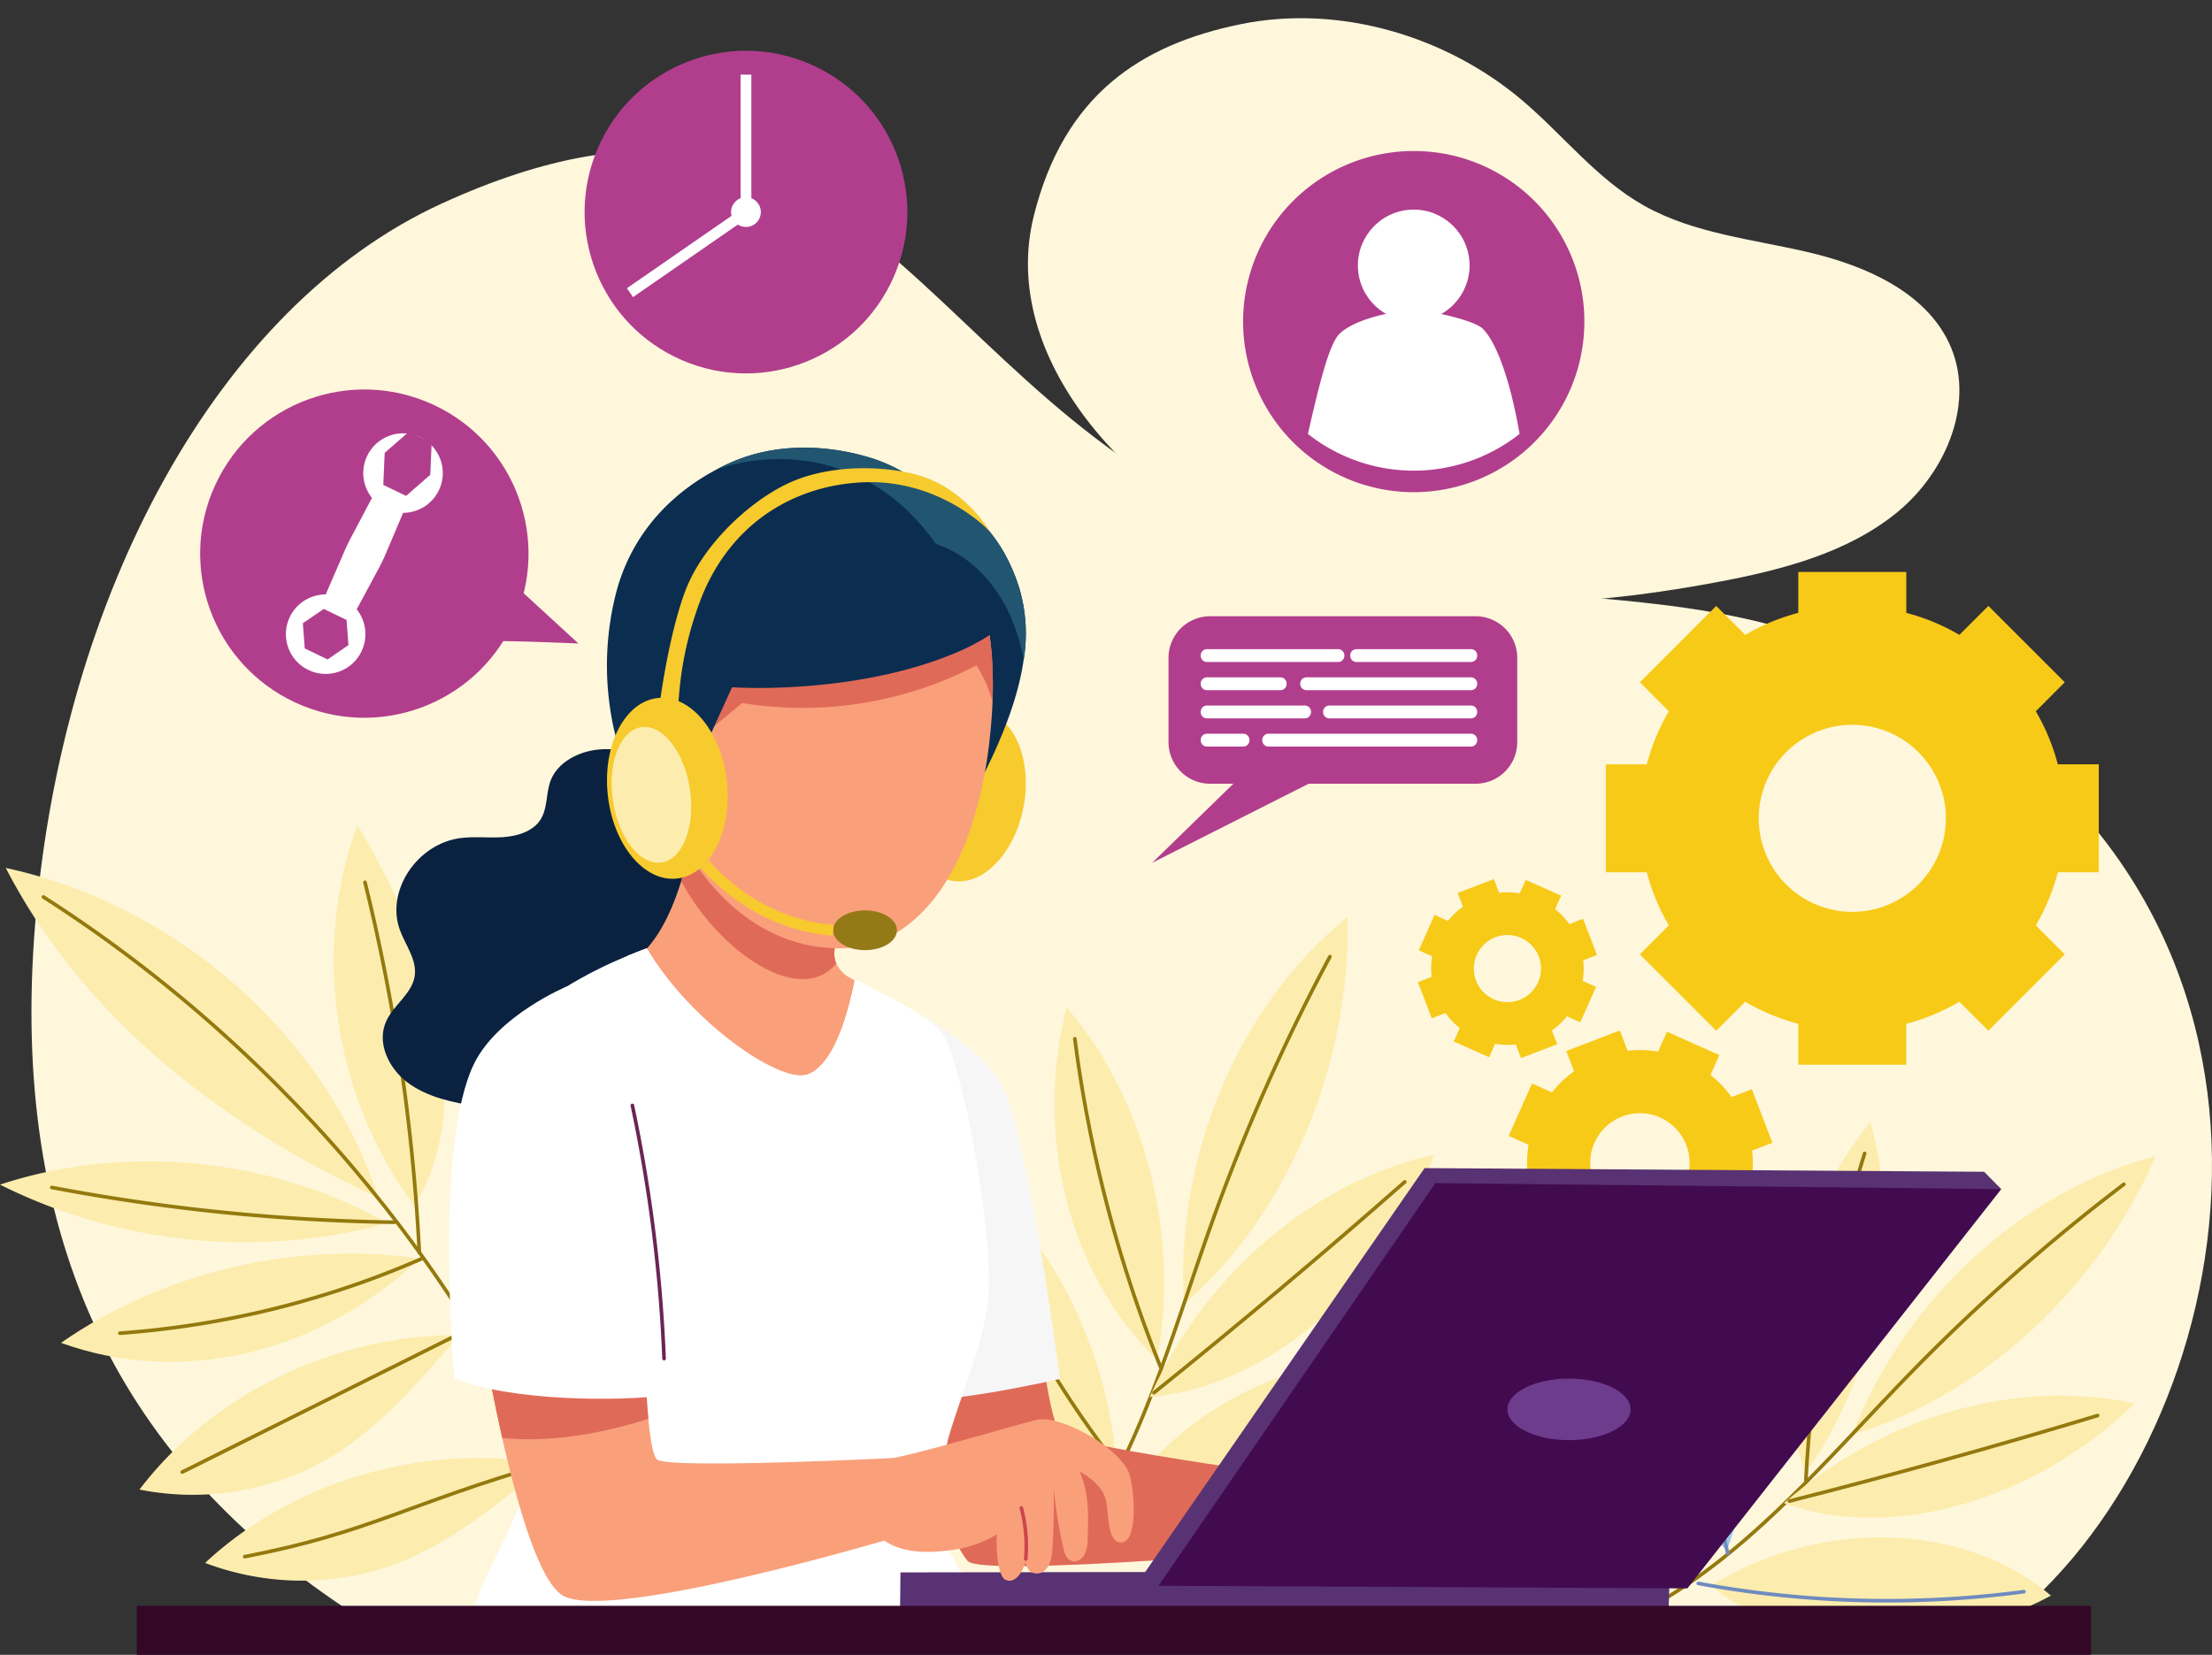<svg xmlns="http://www.w3.org/2000/svg" width="610" height="456.469" viewBox="0 0 610 456.469">
  <rect x="0" y="0" width="610" height="456.469" fill="#333333" stroke="none"/>
  <g id="Grupo_131986" data-name="Grupo 131986" transform="translate(-588 -844)">
    <g id="Grupo_128242" data-name="Grupo 128242" transform="translate(588 844)">
      <g id="Grupo_128189" data-name="Grupo 128189" transform="translate(8.673 5.017)">
        <path id="Trazado_188114" data-name="Trazado 188114" d="M576.291,518.862c64.912-49.357,93.821-186.22-11.577-253.333-69.778-44.423-113.176-19.081-191.674-48.469-95.83-35.866-110.114-144.231-226.679-90.91C84.605,154.39,41.8,233.982,34.264,324.441,26.883,413.026,58.28,473.81,122.44,515.4,273.108,521.814,424.078,520.653,576.291,518.862Z" transform="translate(-33.205 -75.025)" fill="#fef7dc"/>
        <path id="Trazado_188115" data-name="Trazado 188115" d="M235.866,139.4c-9.8,39.365,26.6,78.334,64.961,94.491s82.343,14.243,123.437,6.534c17.731-3.321,35.956-8,49.732-19.3s21.76-30.932,14.211-46.787c-6.662-13.983-22.881-21.145-38.343-24.822s-31.885-5.18-45.66-12.917c-13.062-7.34-22.328-19.491-33.687-29.114-20.989-17.755-50.474-26.558-77.762-20.94C265.452,92.16,244.2,105.938,235.866,139.4Z" transform="translate(40.549 -84.858)" fill="#fef7dc"/>
      </g>
      <g id="Grupo_128241" data-name="Grupo 128241" transform="translate(0 0)">
        <g id="Grupo_128205" data-name="Grupo 128205" transform="translate(40.332)">
          <g id="Grupo_128190" data-name="Grupo 128190" transform="translate(350.682 157.764)">
            <path id="Trazado_188116" data-name="Trazado 188116" d="M486.778,279.464v-29.78H475.485a57.771,57.771,0,0,0-6.071-14.639l7.984-8-21.059-21.061-8,7.985A57.8,57.8,0,0,0,433.7,207.9V196.608H403.921V207.9a57.784,57.784,0,0,0-14.638,6.073l-8-7.985-21.061,21.061,7.985,8a58.228,58.228,0,0,0-6.073,14.639H350.846v29.78h11.292A58.228,58.228,0,0,0,368.21,294.1l-7.985,8,21.061,21.059,8-7.984a58.235,58.235,0,0,0,14.638,6.073V332.54H433.7V321.249a58.246,58.246,0,0,0,14.639-6.073l8,7.984L477.4,302.1l-7.984-8a57.771,57.771,0,0,0,6.071-14.639ZM418.82,290.376a25.8,25.8,0,1,1,25.794-25.809A25.811,25.811,0,0,1,418.82,290.376Z" transform="translate(-299.018 -196.608)" fill="#f7ca18"/>
            <path id="Trazado_188117" data-name="Trazado 188117" d="M404.069,320.135,398.4,305.366l-5.6,2.149a30.676,30.676,0,0,0-5.8-6.1l2.437-5.485-14.45-6.438-2.447,5.481a30.7,30.7,0,0,0-8.416-.226l-2.147-5.6-14.77,5.666,2.149,5.6a30.68,30.68,0,0,0-6.1,5.8l-5.485-2.438-6.438,14.45,5.482,2.448a30.9,30.9,0,0,0-.227,8.414l-5.6,2.149L336.656,346l5.6-2.149a30.956,30.956,0,0,0,5.8,6.1l-2.438,5.485,14.452,6.438,2.447-5.481a30.963,30.963,0,0,0,8.414.226l2.149,5.6,14.769-5.666-2.147-5.6a30.951,30.951,0,0,0,6.1-5.8l5.485,2.438,6.437-14.45-5.481-2.448a30.689,30.689,0,0,0,.227-8.414Zm-31.626,18.342a13.706,13.706,0,1,1,7.881-17.708A13.712,13.712,0,0,1,372.443,338.477Z" transform="translate(-306.302 -162.661)" fill="#f7ca18"/>
            <path id="Trazado_188118" data-name="Trazado 188118" d="M362.306,279.537l-3.829-9.979-3.783,1.453a20.77,20.77,0,0,0-3.917-4.125l1.648-3.707-9.765-4.349-1.654,3.7a20.745,20.745,0,0,0-5.686-.153l-1.452-3.785-9.978,3.829,1.452,3.785a20.728,20.728,0,0,0-4.125,3.916l-3.707-1.647-4.349,9.765,3.7,1.653a20.906,20.906,0,0,0-.153,5.686l-3.783,1.452,3.827,9.979,3.785-1.452a20.875,20.875,0,0,0,3.916,4.124l-1.647,3.707,9.765,4.349,1.652-3.7a20.912,20.912,0,0,0,5.686.153l1.452,3.783,9.979-3.829-1.452-3.783a20.886,20.886,0,0,0,4.124-3.917l3.707,1.648,4.349-9.765-3.7-1.654a20.745,20.745,0,0,0,.153-5.686ZM340.936,291.93a9.26,9.26,0,1,1,5.325-11.964A9.264,9.264,0,0,1,340.936,291.93Z" transform="translate(-312.928 -173.868)" fill="#f7ca18"/>
          </g>
          <g id="Grupo_128192" data-name="Grupo 128192" transform="translate(302.474 41.655)">
            <path id="Trazado_188119" data-name="Trazado 188119" d="M371.77,158.717a47.055,47.055,0,1,1-47.055-47.055A47.007,47.007,0,0,1,371.77,158.717Z" transform="translate(-277.659 -111.662)" fill="#b13e8d"/>
            <g id="Grupo_128191" data-name="Grupo 128191" transform="translate(17.876 14.394)">
              <circle id="Elipse_4790" data-name="Elipse 4790" cx="15.402" cy="15.402" r="15.402" transform="translate(12.007 3.774) rotate(-7.037)" fill="#fff"/>
              <path id="Trazado_188120" data-name="Trazado 188120" d="M349.1,177.888a47.087,47.087,0,0,1-58.359,0c3.01-13.241,5.779-24.672,8.662-27.569,4.07-4.069,14.88-6.443,20.5-6.443s16.942,2.883,19.033,4.974C343.2,153.1,346.878,164.845,349.1,177.888Z" transform="translate(-290.737 -114.239)" fill="#fff"/>
            </g>
          </g>
          <g id="Grupo_128195" data-name="Grupo 128195" transform="translate(277.394 169.989)">
            <g id="Grupo_128193" data-name="Grupo 128193">
              <path id="Trazado_188121" data-name="Trazado 188121" d="M262.61,240.27V217.034a11.48,11.48,0,0,1,11.482-11.482H347.3a11.48,11.48,0,0,1,11.482,11.482V240.27A11.48,11.48,0,0,1,347.3,251.752h-73.2A11.483,11.483,0,0,1,262.61,240.27Z" transform="translate(-258.1 -205.552)" fill="#b13e8d"/>
              <path id="Trazado_188122" data-name="Trazado 188122" d="M294.739,230.062,259.31,264.575l57.422-29.018" transform="translate(-259.31 -196.56)" fill="#b13e8d"/>
            </g>
            <g id="Grupo_128194" data-name="Grupo 128194" transform="translate(13.395 9.076)">
              <path id="Trazado_188123" data-name="Trazado 188123" d="M269.11,214.024V213.9a1.709,1.709,0,0,1,1.709-1.709h36.194a1.709,1.709,0,0,1,1.709,1.709v.123a1.709,1.709,0,0,1-1.709,1.709H270.819A1.709,1.709,0,0,1,269.11,214.024Z" transform="translate(-269.11 -212.192)" fill="#fff"/>
              <path id="Trazado_188124" data-name="Trazado 188124" d="M299.28,214.024V213.9a1.709,1.709,0,0,1,1.709-1.709h31.588a1.709,1.709,0,0,1,1.709,1.709v.123a1.709,1.709,0,0,1-1.709,1.709H300.989A1.709,1.709,0,0,1,299.28,214.024Z" transform="translate(-258.042 -212.192)" fill="#fff"/>
              <path id="Trazado_188125" data-name="Trazado 188125" d="M289.19,219.714v-.123a1.709,1.709,0,0,1,1.709-1.709h45.38a1.709,1.709,0,0,1,1.709,1.709v.123a1.709,1.709,0,0,1-1.709,1.709H290.9A1.709,1.709,0,0,1,289.19,219.714Z" transform="translate(-261.743 -210.105)" fill="#fff"/>
              <path id="Trazado_188126" data-name="Trazado 188126" d="M269.11,219.714v-.123a1.709,1.709,0,0,1,1.709-1.709h20.27a1.709,1.709,0,0,1,1.709,1.709v.123a1.709,1.709,0,0,1-1.709,1.709h-20.27A1.709,1.709,0,0,1,269.11,219.714Z" transform="translate(-269.11 -210.105)" fill="#fff"/>
              <path id="Trazado_188127" data-name="Trazado 188127" d="M293.8,225.4v-.123a1.709,1.709,0,0,1,1.709-1.709h39.078a1.709,1.709,0,0,1,1.709,1.709v.123a1.709,1.709,0,0,1-1.709,1.709H295.509A1.709,1.709,0,0,1,293.8,225.4Z" transform="translate(-260.052 -208.017)" fill="#fff"/>
              <path id="Trazado_188128" data-name="Trazado 188128" d="M269.11,225.4v-.123a1.709,1.709,0,0,1,1.709-1.709h27a1.709,1.709,0,0,1,1.709,1.709v.123a1.709,1.709,0,0,1-1.709,1.709h-27A1.709,1.709,0,0,1,269.11,225.4Z" transform="translate(-269.11 -208.017)" fill="#fff"/>
              <path id="Trazado_188129" data-name="Trazado 188129" d="M269.11,231.094v-.123a1.709,1.709,0,0,1,1.709-1.709h10.019a1.709,1.709,0,0,1,1.709,1.709v.123a1.709,1.709,0,0,1-1.709,1.709H270.819A1.709,1.709,0,0,1,269.11,231.094Z" transform="translate(-269.11 -205.93)" fill="#fff"/>
              <path id="Trazado_188130" data-name="Trazado 188130" d="M281.53,231.094v-.123a1.709,1.709,0,0,1,1.709-1.709h55.85a1.709,1.709,0,0,1,1.709,1.709v.123a1.709,1.709,0,0,1-1.709,1.709h-55.85A1.709,1.709,0,0,1,281.53,231.094Z" transform="translate(-264.554 -205.93)" fill="#fff"/>
            </g>
          </g>
          <g id="Grupo_128200" data-name="Grupo 128200" transform="translate(0 92.573)">
            <g id="Grupo_128199" data-name="Grupo 128199">
              <circle id="Elipse_4791" data-name="Elipse 4791" cx="45.27" cy="45.27" r="45.27" transform="translate(0 82.089) rotate(-65.047)" fill="#b13e8d"/>
              <g id="Grupo_128198" data-name="Grupo 128198" transform="translate(35.489 23.901)">
                <g id="Grupo_128196" data-name="Grupo 128196" transform="translate(0 44.475)">
                  <circle id="Elipse_4792" data-name="Elipse 4792" cx="10.97" cy="10.97" r="10.97" transform="translate(0 7.271) rotate(-19.353)" fill="#fff"/>
                  <path id="Trazado_188131" data-name="Trazado 188131" d="M88.491,214.975l-.53-6.957,5.76-3.937,6.29,3.02.53,6.957L94.781,218Z" transform="translate(-80.266 -197.052)" fill="#b13e8d"/>
                </g>
                <g id="Grupo_128197" data-name="Grupo 128197" transform="translate(21.299 0)">
                  <circle id="Elipse_4793" data-name="Elipse 4793" cx="10.97" cy="10.97" r="10.97" transform="translate(0 7.386) rotate(-19.671)" fill="#fff"/>
                  <path id="Trazado_188132" data-name="Trazado 188132" d="M104.192,182.992l.377-8.846,6.667-5.826,6.29,3.02-.377,8.846-6.667,5.826Z" transform="translate(-95.61 -165.696)" fill="#b13e8d"/>
                </g>
                <path id="Trazado_188133" data-name="Trazado 188133" d="M100.374,214.8l-8.392-4.029,6.2-14.307q.59-1.361,1.285-2.674L106.754,180l8.392,4.029-5.981,14.088q-.693,1.636-1.536,3.2Z" transform="translate(-78.791 -161.409)" fill="#fff"/>
              </g>
            </g>
            <path id="Trazado_188134" data-name="Trazado 188134" d="M123.374,215.231c1.618-.749,27.591.435,27.591.435l-18.723-17.19Z" transform="translate(-31.785 -130.732)" fill="#b13e8d"/>
          </g>
          <g id="Grupo_128204" data-name="Grupo 128204" transform="translate(106.881)">
            <g id="Grupo_128202" data-name="Grupo 128202" transform="translate(0)">
              <g id="Grupo_128201" data-name="Grupo 128201">
                <circle id="Elipse_4794" data-name="Elipse 4794" cx="44.495" cy="44.495" r="44.495" transform="translate(0 81.675) rotate(-66.607)" fill="#b13e8d"/>
              </g>
            </g>
            <g id="Grupo_128203" data-name="Grupo 128203" transform="translate(25.668 20.585)">
              <rect id="Rectángulo_40627" data-name="Rectángulo 40627" width="2.972" height="37.367" transform="translate(31.349)" fill="#fff"/>
              <rect id="Rectángulo_40628" data-name="Rectángulo 40628" width="2.972" height="37.876" transform="matrix(-0.569, -0.822, 0.822, -0.569, 1.692, 61.368)" fill="#fff"/>
              <path id="Trazado_188135" data-name="Trazado 188135" d="M182.557,125.087a4.1,4.1,0,1,1-4.1-4.1A4.1,4.1,0,0,1,182.557,125.087Z" transform="translate(-145.627 -87.169)" fill="#fff"/>
            </g>
          </g>
        </g>
        <g id="Grupo_128240" data-name="Grupo 128240" transform="translate(0 123.482)">
          <g id="Grupo_128220" data-name="Grupo 128220" transform="translate(0 104.049)">
            <g id="Grupo_128211" data-name="Grupo 128211" transform="translate(260.933 25.399)">
              <g id="Grupo_128206" data-name="Grupo 128206" transform="translate(34.595)">
                <path id="Trazado_188136" data-name="Trazado 188136" d="M265.809,373.093c-2.638-40.678,15.158-82.777,45.134-106.861C311.872,307.115,294.253,348.489,265.809,373.093Z" transform="translate(-234.823 -266.232)" fill="#fcedae"/>
                <path id="Trazado_188137" data-name="Trazado 188137" d="M314.3,274.242A539.555,539.555,0,0,0,281.67,347.82c-11.031,30.85-19.71,63.627-38.6,89.488" transform="translate(-243.07 -263.293)" fill="none" stroke="#94790e" stroke-linecap="round" stroke-miterlimit="10" stroke-width="1"/>
              </g>
              <g id="Grupo_128207" data-name="Grupo 128207" transform="translate(56.123 65.609)">
                <path id="Trazado_188138" data-name="Trazado 188138" d="M258.82,381.071c15.172-33.939,45.284-59.581,78.485-66.839C323.172,350.6,291.379,378.351,258.82,381.071Z" transform="translate(-258.82 -314.232)" fill="#fcedae"/>
                <path id="Trazado_188139" data-name="Trazado 188139" d="M328.847,319.7q-34.014,29.934-69.177,58.173" transform="translate(-258.508 -312.225)" fill="none" stroke="#94790e" stroke-linecap="round" stroke-miterlimit="10" stroke-width="1"/>
              </g>
              <g id="Grupo_128208" data-name="Grupo 128208" transform="translate(43.575 122.227)">
                <path id="Trazado_188140" data-name="Trazado 188140" d="M252.27,395.44c20.27-30.276,57.668-46.077,88.613-37.438C318.125,387.9,280.646,403.737,252.27,395.44Z" transform="translate(-248.675 -355.654)" fill="#fcedae"/>
                <path id="Trazado_188141" data-name="Trazado 188141" d="M334.426,358.972a295.045,295.045,0,0,1-84.786,36.276" transform="translate(-249.64 -354.437)" fill="none" stroke="#6f8bbf" stroke-linecap="round" stroke-miterlimit="10" stroke-width="1"/>
              </g>
              <g id="Grupo_128209" data-name="Grupo 128209" transform="translate(29.828 24.931)">
                <path id="Trazado_188142" data-name="Trazado 188142" d="M267.873,381.7c6.479-34.089-3.239-72.088-24.877-97.224C234.125,317.974,242.586,357.23,267.873,381.7Z" transform="translate(-239.582 -284.472)" fill="#fcedae"/>
                <path id="Trazado_188143" data-name="Trazado 188143" d="M243.71,290.832a369.02,369.02,0,0,0,23.606,90.445" transform="translate(-238.068 -282.139)" fill="none" stroke="#94790e" stroke-linecap="round" stroke-miterlimit="10" stroke-width="1"/>
              </g>
              <g id="Grupo_128210" data-name="Grupo 128210" transform="translate(0 65.062)">
                <path id="Trazado_188144" data-name="Trazado 188144" d="M264.752,399.958c-2.761-35.046-20.722-67.96-46.992-86.126a149.77,149.77,0,0,0,14.284,52.72C241.051,385.236,254.282,397.087,264.752,399.958Z" transform="translate(-217.76 -313.832)" fill="#fcedae"/>
                <path id="Trazado_188145" data-name="Trazado 188145" d="M220.61,319.022a278.417,278.417,0,0,0,43.753,79.77" transform="translate(-216.714 -311.928)" fill="none" stroke="#94790e" stroke-linecap="round" stroke-miterlimit="10" stroke-width="1"/>
              </g>
            </g>
            <g id="Grupo_128217" data-name="Grupo 128217" transform="translate(455.887 82)">
              <g id="Grupo_128212" data-name="Grupo 128212" transform="translate(0 9.404)">
                <path id="Trazado_188146" data-name="Trazado 188146" d="M400.57,391.3c14.338-37.3,47.32-67.564,83.693-76.776C468.325,351.318,435.794,380.978,400.57,391.3Z" transform="translate(-345.65 -314.522)" fill="#fcedae"/>
                <path id="Trazado_188147" data-name="Trazado 188147" d="M490.187,320.192a529.974,529.974,0,0,0-58.993,52.228c-22.389,22.99-43.507,48.633-70.8,63.969" transform="translate(-360.39 -312.442)" fill="none" stroke="#94790e" stroke-linecap="round" stroke-miterlimit="10" stroke-width="1"/>
              </g>
              <g id="Grupo_128213" data-name="Grupo 128213" transform="translate(36.071 75.429)">
                <path id="Trazado_188148" data-name="Trazado 188148" d="M386.78,392.508c27.323-24.043,64.447-34.6,96.76-27.515C456.148,391.634,416.673,403.375,386.78,392.508Z" transform="translate(-386.78 -362.827)" fill="#fcedae"/>
                <path id="Trazado_188149" data-name="Trazado 188149" d="M472.871,366.862q-42.338,12.794-84.991,23.592" transform="translate(-386.376 -361.346)" fill="none" stroke="#94790e" stroke-linecap="round" stroke-miterlimit="10" stroke-width="1"/>
              </g>
              <g id="Grupo_128214" data-name="Grupo 128214" transform="translate(12.452 114.536)">
                <path id="Trazado_188150" data-name="Trazado 188150" d="M372.12,404.7c30.33-18.7,69.86-17.509,93.671,2.816C433.423,424.85,393.8,423.66,372.12,404.7Z" transform="translate(-368.539 -391.438)" fill="#fcedae"/>
                <path id="Trazado_188151" data-name="Trazado 188151" d="M459.3,403.015a285.76,285.76,0,0,1-89.8-2.283" transform="translate(-369.5 -388.028)" fill="none" stroke="#6f8bbf" stroke-linecap="round" stroke-miterlimit="10" stroke-width="1"/>
              </g>
              <g id="Grupo_128215" data-name="Grupo 128215" transform="translate(36.391)">
                <path id="Trazado_188152" data-name="Trazado 188152" d="M392.681,404.4c19.7-27.72,26.681-65.541,17.865-96.76C388.963,333.858,380.352,372.281,392.681,404.4Z" transform="translate(-387.014 -307.642)" fill="#fcedae"/>
                <path id="Trazado_188153" data-name="Trazado 188153" d="M407.407,313.962a363.434,363.434,0,0,0-16.2,90.212" transform="translate(-385.475 -305.323)" fill="none" stroke="#94790e" stroke-linecap="round" stroke-miterlimit="10" stroke-width="1"/>
              </g>
              <g id="Grupo_128216" data-name="Grupo 128216" transform="translate(5.096 22.184)">
                <path id="Trazado_188154" data-name="Trazado 188154" d="M379.347,419.771c11.919-32.34,9.541-69-6.233-95.9a147.866,147.866,0,0,0-8.98,52.788C364.421,396.971,371.255,412.936,379.347,419.771Z" transform="translate(-364.119 -323.872)" fill="#a2c7eb"/>
                <path id="Trazado_188155" data-name="Trazado 188155" d="M371.414,329.652a274.1,274.1,0,0,0,5.973,88.914" transform="translate(-361.899 -321.752)" fill="none" stroke="#6f8bbf" stroke-linecap="round" stroke-miterlimit="10" stroke-width="1"/>
              </g>
            </g>
            <g id="Grupo_128219" data-name="Grupo 128219">
              <path id="Trazado_188156" data-name="Trazado 188156" d="M130.874,347.425c-14.617-44.708-55.408-80.833-102.861-91.086C47.964,295.018,84.148,325.8,130.874,347.425Z" transform="translate(-26.437 -244.462)" fill="#fcedae"/>
              <path id="Trazado_188157" data-name="Trazado 188157" d="M133.773,332.638c-32.017-18.107-72.136-22.1-106.913-10.653A150.975,150.975,0,0,0,133.773,332.638Z" transform="translate(-26.86 -222.74)" fill="#fcedae"/>
              <path id="Trazado_188158" data-name="Trazado 188158" d="M138.113,335.5c-34.6-4.795-70.843,3.734-98.945,23.287C71.035,370.367,109.267,362.855,138.113,335.5Z" transform="translate(-22.345 -215.903)" fill="#fcedae"/>
              <path id="Trazado_188159" data-name="Trazado 188159" d="M143.1,350.64c-34.268-.144-67.961,16.144-88.1,42.587a75.328,75.328,0,0,0,45.438-5.107C114.424,381.784,126.146,370.971,143.1,350.64Z" transform="translate(-16.539 -209.868)" fill="#fcedae"/>
              <path id="Trazado_188160" data-name="Trazado 188160" d="M162.4,376.987c-33.79-5.793-69.793,4.677-94.159,27.388a75.661,75.661,0,0,0,45.706,2.482C128.825,402.934,142.221,394.22,162.4,376.987Z" transform="translate(-11.68 -200.778)" fill="#fcedae"/>
              <path id="Trazado_188161" data-name="Trazado 188161" d="M116.4,352.731c-22.313-30.075-28.369-70.6-15.691-105.081,9.68,16.394,18.032,33.726,21.931,52.147S125.783,337.862,116.4,352.731Z" transform="translate(-2.164 -247.65)" fill="#fcedae"/>
              <path id="Trazado_188162" data-name="Trazado 188162" d="M120.762,369.632c-5.284-31.952,5.641-65.818,28.718-88.959C152.135,313.73,142.02,347.407,120.762,369.632Z" transform="translate(7.108 -235.535)" fill="#a2c7eb"/>
              <g id="Grupo_128218" data-name="Grupo 128218" transform="translate(11.964 15.856)">
                <path id="Trazado_188163" data-name="Trazado 188163" d="M35.613,262.2C103.524,305.652,156.634,370.418,184.67,444" transform="translate(-35.613 -258.167)" fill="none" stroke="#94790e" stroke-linecap="round" stroke-miterlimit="10" stroke-width="1"/>
                <path id="Trazado_188164" data-name="Trazado 188164" d="M100.5,259.25a538.829,538.829,0,0,1,14.986,102.13" transform="translate(-11.809 -259.25)" fill="none" stroke="#94790e" stroke-linecap="round" stroke-miterlimit="10" stroke-width="1"/>
                <path id="Trazado_188165" data-name="Trazado 188165" d="M144.264,290.165A198.973,198.973,0,0,1,119.836,367.5" transform="translate(-4.715 -247.909)" fill="none" stroke="#6f8bbf" stroke-linecap="round" stroke-miterlimit="10" stroke-width="1"/>
                <path id="Trazado_188166" data-name="Trazado 188166" d="M37.318,320.829a549.506,549.506,0,0,0,94.431,9.6" transform="translate(-34.988 -236.659)" fill="none" stroke="#94790e" stroke-linecap="round" stroke-miterlimit="10" stroke-width="1"/>
                <path id="Trazado_188167" data-name="Trazado 188167" d="M51.044,355.73A253.515,253.515,0,0,0,134.1,335.265" transform="translate(-29.952 -231.363)" fill="none" stroke="#94790e" stroke-linecap="round" stroke-miterlimit="10" stroke-width="1"/>
                <path id="Trazado_188168" data-name="Trazado 188168" d="M63.627,388.91q39.734-19.82,79.473-39.657" transform="translate(-25.336 -226.232)" fill="none" stroke="#94790e" stroke-linecap="round" stroke-miterlimit="10" stroke-width="1"/>
                <path id="Trazado_188169" data-name="Trazado 188169" d="M76.232,402.223c34.586-6.673,44.862-14.636,83.248-25.656" transform="translate(-20.712 -216.212)" fill="none" stroke="#94790e" stroke-linecap="round" stroke-miterlimit="10" stroke-width="1"/>
              </g>
            </g>
          </g>
          <g id="Grupo_128239" data-name="Grupo 128239" transform="translate(105.552)">
            <g id="Grupo_128221" data-name="Grupo 128221" transform="translate(135.124 153.532)">
              <path id="Trazado_188170" data-name="Trazado 188170" d="M246.857,348.992s2.993,27.433,6.342,29.633c5.987,3.95,75.286,13.081,75.286,13.081l-2.269,18.029s-94.914,8.529-98.947,3.786c-7-8.228-19.3-47.922-19.3-47.922Z" transform="translate(-201.095 -259.955)" fill="#e06a58"/>
              <path id="Trazado_188171" data-name="Trazado 188171" d="M202.94,302.264l7.668-18.412s20.8,9.773,27.665,21.842c7.34,12.9,16.32,81.506,16.32,81.506s-36.727,8.461-43.48,4.866S202.94,302.264,202.94,302.264Z" transform="translate(-202.94 -283.852)" fill="#f6f6f6"/>
            </g>
            <path id="Trazado_188172" data-name="Trazado 188172" d="M180.8,235.694c-5.372-1.968-11.058-3.69-16.812-3.253s-11.632,3.486-13.587,8.543c-1.394,3.581-.752,7.8-2.952,11.031-2.1,3.089-6.288,4.374-10.2,4.634s-7.873-.246-11.769.26c-12.028,1.6-20.612,14.666-16.662,25.369,1.572,4.265,4.8,8.338,4.06,12.78-.779,4.757-5.768,7.887-7.818,12.3-2.72,5.878.533,13,5.9,17s12.356,5.508,19.136,6.52c9.336,1.394,18.972,2.05,28.2.082s18.042-6.834,22.813-14.434c2.119-3.362,3.4-7.162,5.864-10.32,5.085-6.52,14.092-9.049,21.186-13.669,7.75-5.071,13.436-14.94,8.871-22.662-4.4-7.422-15.856-9.076-20.448-16.389-1.9-3.021-2.351-6.616-3.581-9.91C191.749,240.272,188.742,238.6,180.8,235.694Z" transform="translate(-104.083 -149.206)" fill="#0a2240"/>
            <g id="Grupo_128222" data-name="Grupo 128222" transform="translate(66.439 96.097)">
              <path id="Trazado_188173" data-name="Trazado 188173" d="M194.27,323.269c1.353,1.558,2.952,3.267,5.167,3.417,2.337.164,4.292-1.49,5.8-3.089a58.829,58.829,0,0,0,14.967-28.7c-1.927-1.094-3.786-2.146-5.467-3.13a8.3,8.3,0,0,1-3.4-3.745,7.2,7.2,0,0,1-.506-3.527c1.093-10.279,2.064-16.006,5.672-26.435-17.14-3.868-33.31-8.461-42.6-16.225-1.134,4.784-2.474,14.147-5.331,23.428-3.048,9.828-7.8,19.546-15.869,23.729A170.06,170.06,0,0,1,194.27,323.269Z" transform="translate(-152.69 -241.832)" fill="#f9a07b"/>
              <path id="Trazado_188174" data-name="Trazado 188174" d="M206.563,284.5a7.172,7.172,0,0,0,.506,3.526c-10.142,12.3-32.818-3.772-42.769-22.758,2.857-9.281,4.2-18.644,5.331-23.428,9.281,7.764,25.465,12.37,42.6,16.225C208.627,268.5,207.657,274.209,206.563,284.5Z" transform="translate(-148.431 -241.828)" fill="#e06a58"/>
            </g>
            <g id="Grupo_128223" data-name="Grupo 128223" transform="translate(25.298 138.1)">
              <path id="Trazado_188175" data-name="Trazado 188175" d="M250.1,421.946c-2.242,14.844,13.778,30.823,14.174,38.75-34.021,0-105.289,2.078-141.579-2.857-1.654-9.158,16.266-29.756,16.266-50.1,0-2.693-.109-5.645-.328-8.816-.574-9.076-1.914-19.874-3.4-30.946-4.046-29.7-9.431-61.467-5.454-68.056,7.791-12.835,26.011-21.555,35.046-25.3,3.1-1.285,5.126-1.982,5.276-2.064,11.331,19.327,34.39,35.812,43.1,35.073,2.419-.191,9.6-2.693,14.338-26.572,1.845,1.052,3.691,2.023,5.522,2.966,9.008,4.688,17.455,8.557,19.888,14.584,6.424,15.869,12.725,55.877,11.331,70.107-1.408,14.352-7.176,25.313-11.222,39.719-.943,3.376-1.8,6.957-2.5,10.812C250.377,420.114,250.24,421.016,250.1,421.946Z" transform="translate(-122.591 -272.562)" fill="#fff"/>
              <path id="Trazado_188176" data-name="Trazado 188176" d="M264.278,439.128c-34.021,0-105.289,2.078-141.579-2.857-1.654-9.158,16.266-29.756,16.266-50.1,0-2.693-.109-5.645-.328-8.816-.574-9.076-1.914-19.874-3.4-30.946,6.438,6.793,15.828-21.911,19.983-13.5,22.485,45.38,40.213,57.312,71.022,57.312a118.282,118.282,0,0,0,26.818-3.349c-.943,3.376-1.8,6.957-2.5,10.812q-.246,1.312-.451,2.706C247.862,415.208,263.881,431.187,264.278,439.128Z" transform="translate(-122.591 -250.994)" fill="#fff"/>
              <path id="Trazado_188177" data-name="Trazado 188177" d="M221.723,284.03c-1.463,10.62-5.8,24.931-18.4,28.7-17.031,5.1-41.675-26.722-49.836-38.108,3.1-1.285,5.126-1.982,5.276-2.064,11.331,19.327,34.39,35.812,43.1,35.073,2.419-.191,9.6-2.693,14.338-26.572C218.047,282.1,219.892,283.073,221.723,284.03Z" transform="translate(-111.256 -272.562)" fill="#fff"/>
            </g>
            <g id="Grupo_128227" data-name="Grupo 128227" transform="translate(142.642 198.734)">
              <g id="Grupo_128226" data-name="Grupo 128226">
                <g id="Grupo_128224" data-name="Grupo 128224" transform="translate(0 111.194)">
                  <path id="Trazado_188178" data-name="Trazado 188178" d="M208.563,398.6l-.123,11.851L420.3,411.709l.437-13.436Z" transform="translate(-208.44 -398.272)" fill="#593273"/>
                </g>
                <g id="Grupo_128225" data-name="Grupo 128225" transform="translate(67.236)">
                  <path id="Trazado_188179" data-name="Trazado 188179" d="M494.083,322.718l-4.716-4.784-154.318-1.012L257.63,428.882l4.046,3.253Z" transform="translate(-257.63 -316.922)" fill="#593273"/>
                  <path id="Trazado_188180" data-name="Trazado 188180" d="M336.943,319.952,260.59,431.023l145.843.724L493,321.606Z" transform="translate(-256.544 -315.811)" fill="#420b50"/>
                </g>
              </g>
              <ellipse id="Elipse_4795" data-name="Elipse 4795" cx="16.976" cy="8.488" rx="16.976" ry="8.488" transform="translate(167.508 58.064)" fill="#6d3c8c"/>
            </g>
            <g id="Grupo_128233" data-name="Grupo 128233" transform="translate(59.453)">
              <g id="Grupo_128228" data-name="Grupo 128228" transform="translate(82.09 69.862)">
                <path id="Trazado_188299" data-name="Trazado 188299" d="M23.77,0C36.9,0,47.541,7.019,47.541,15.678S36.9,31.356,23.77,31.356,0,24.337,0,15.678,10.642,0,23.77,0Z" transform="translate(0 46.736) rotate(-79.444)" fill="#f7ca2e"/>
              </g>
              <path id="Trazado_188181" data-name="Trazado 188181" d="M242.646,226.889c-1.586,11.236-6.6,23.619-13.915,37.3-2.57-11.208-4.21-24.863-6.479-38.518-2.31-13.682-5.249-27.364-10.347-38.545a66.915,66.915,0,0,0-3.745-7.026,24.941,24.941,0,0,1,8.994.806,30.133,30.133,0,0,1,12.3,6.711c5.8,5.153,9.677,12.179,11.987,19.587A43.957,43.957,0,0,1,242.646,226.889Z" transform="translate(-125.354 -168.421)" fill="#0b2d50"/>
              <g id="Grupo_128229" data-name="Grupo 128229" transform="translate(12.167 6.018)">
                <path id="Trazado_188182" data-name="Trazado 188182" d="M253.021,240c-.082,2.214-.232,4.47-.437,6.711-3.116,36.358-18.384,61.3-41.744,61.3-32.982,0-54.36-36.987-54.36-73.222,0-35.743,21.9-61.618,47.526-58.624,14.776,1.695,25.574,6.6,33.242,13.792a45.307,45.307,0,0,1,11.236,17.14,74.938,74.938,0,0,1,4.524,24.685c0,.027.027.055.027.082C253.144,234.516,253.117,237.223,253.021,240Z" transform="translate(-156.48 -175.93)" fill="#f9a07b"/>
                <path id="Trazado_188183" data-name="Trazado 188183" d="M248.967,232.9a36.542,36.542,0,0,0-4.442-10.019,103.79,103.79,0,0,1-64.611,10.374c-4.183,3.485-8.269,6.916-12.384,10.347.082-16.539.314-27.734,6.766-35.743,6.055-7.518,16.156-10.347,25.724-11.577a118.989,118.989,0,0,1,32.463.205c4.114.574,8.379,1.463,11.96,3.54a74.939,74.939,0,0,1,4.524,24.685c0,.027.027.055.027.082C249.09,227.421,249.063,230.127,248.967,232.9Z" transform="translate(-152.426 -168.834)" fill="#e06a58"/>
              </g>
              <path id="Trazado_188184" data-name="Trazado 188184" d="M260.4,219.22a60.93,60.93,0,0,1-16.566,9.568c-18.124,7.313-41.675,9.732-60.032,8.844-9.021,19.819-12.671,26.927-14.981,44.218-8.816-8.269-15.992-23.414-18.124-35.32a80.784,80.784,0,0,1,1.408-35.976c5.208-18.384,18.343-28.226,27.446-33.01a51.59,51.59,0,0,1,5.9-2.734c11.632-4.5,24.74-4.087,36.673-.437a43.676,43.676,0,0,1,16.594,9.65c9.308,8.406,15.063,19.792,18.781,28.321C258.68,214.955,259.623,217.32,260.4,219.22Z" transform="translate(-146.938 -171.523)" fill="#0b2d50"/>
              <path id="Trazado_188185" data-name="Trazado 188185" d="M256.109,229.994a55.65,55.65,0,0,0-3.458-11.55,39.8,39.8,0,0,0-3.253-6.11c-4.142-6.506-10.169-11.864-17.455-14.229a64.233,64.233,0,0,0-6.561-7.859,50.631,50.631,0,0,0-28.253-14.9,53.676,53.676,0,0,0-25.67,2.187,51.588,51.588,0,0,1,5.9-2.734c11.632-4.5,24.74-4.087,36.673-.437a43.676,43.676,0,0,1,16.594,9.65,30.133,30.133,0,0,1,12.3,6.711c5.8,5.153,9.677,12.179,11.987,19.587A44.157,44.157,0,0,1,256.109,229.994Z" transform="translate(-138.818 -171.527)" fill="#225570"/>
              <g id="Grupo_128232" data-name="Grupo 128232" transform="translate(0 5.677)">
                <path id="Trazado_188186" data-name="Trazado 188186" d="M165.1,244.49a94.488,94.488,0,0,1,6.807-33.98c8.9-21.255,27.036-30.344,44.628-30.959,21.2-.752,34.472,13.477,34.472,13.477s-6.9-12.179-20.517-15.678c-8.939-2.3-22.43-2.665-33.256,1.736-11.154,4.524-25.054,17.086-30.085,30.358s-7.463,33.939-7.463,33.939Z" transform="translate(-143.136 -175.68)" fill="#f7ca2e"/>
                <g id="Grupo_128230" data-name="Grupo 128230" transform="translate(0 61.67)">
                  <ellipse id="Elipse_4797" data-name="Elipse 4797" cx="16.525" cy="25.04" rx="16.525" ry="25.04" transform="translate(0 3.418) rotate(-5.935)" fill="#f7ca2e"/>
                  <path id="Trazado_188298" data-name="Trazado 188298" d="M10.73,0c5.926,0,10.73,8.451,10.73,18.876s-4.8,18.876-10.73,18.876S0,29.3,0,18.876,4.8,0,10.73,0Z" transform="translate(1.216 11.359) rotate(-8.546)" fill="#fcedae"/>
                </g>
                <g id="Grupo_128231" data-name="Grupo 128231" transform="translate(29.321 109.119)">
                  <ellipse id="Elipse_4799" data-name="Elipse 4799" cx="8.803" cy="5.481" rx="8.803" ry="5.481" transform="translate(35.416 12.849)" fill="#947917"/>
                  <path id="Trazado_188187" data-name="Trazado 188187" d="M169.03,255.512s12.93,16.621,35.415,18.33" transform="translate(-169.03 -255.512)" fill="none" stroke="#f7ca2e" stroke-width="3"/>
                </g>
              </g>
            </g>
            <g id="Grupo_128238" data-name="Grupo 128238" transform="translate(18.288 148.625)">
              <g id="Grupo_128237" data-name="Grupo 128237">
                <g id="Grupo_128236" data-name="Grupo 128236" transform="translate(7.023 74.685)">
                  <g id="Grupo_128234" data-name="Grupo 128234">
                    <path id="Trazado_188188" data-name="Trazado 188188" d="M239.931,390.2l-.847,21.856s-79.045,23.688-92.1,16.2c-6.37-3.663-12.315-23.811-16.758-43.48-4.647-20.667-7.627-40.787-7.627-40.787l46.336-9.076s.027,28.253,1.6,44.587c.56,6.082,1.367,10.511,2.447,11.236C177.069,393.427,239.931,390.2,239.931,390.2Z" transform="translate(-122.6 -334.898)" fill="#f9a07b"/>
                    <path id="Trazado_188189" data-name="Trazado 188189" d="M170.536,379.475c-8.42,2.734-24.672,6.957-40.309,5.29-4.647-20.667-7.627-40.787-7.627-40.787l46.336-9.076C168.936,334.888,168.964,363.141,170.536,379.475Z" transform="translate(-122.6 -334.902)" fill="#e06a58"/>
                  </g>
                  <g id="Grupo_128235" data-name="Grupo 128235" transform="translate(111.03 44.708)">
                    <path id="Trazado_188190" data-name="Trazado 188190" d="M207.876,378.424c11.755-2.515,31.656-8.557,39.912-10.634,5.864-1.476,21.132,6.424,25.164,13.874,1.763,3.253,3.431,21.678-2.679,19.778-3.062-.957-2.556-8.857-3.513-12.083-.779-2.624-3.267-5.167-7.053-7.354,2.529,6.3,2.433,11.8,2.16,18.6a9.645,9.645,0,0,1-.875,4.374c-.738,1.3-2.324,2.228-3.691,1.654-1.394-.574-1.873-2.31-2.187-3.827a124.423,124.423,0,0,1-2.611-16.43c.109,5.836-.014,11.687-.383,17.509-.273,4.456-2.488,6.9-5.208,6.123-1.217-.342-1.709-1.462-2.228-2.939-.82,2.857-2.87,6.014-5.522,4.811-1.613-.724-2.611-6.547-2.324-12.534-5.085,3.157-10.826,4.5-17.441,4.8-5.932.273-12-.834-15.568-4.866A104.863,104.863,0,0,1,207.876,378.424Z" transform="translate(-203.83 -367.611)" fill="#f9a07b"/>
                    <path id="Trazado_188191" data-name="Trazado 188191" d="M234.136,399.6a41.789,41.789,0,0,0-1.217-14.092" transform="translate(-193.158 -361.044)" fill="none" stroke="#cc454e" stroke-linecap="round" stroke-miterlimit="10" stroke-width="1"/>
                  </g>
                </g>
                <path id="Trazado_188192" data-name="Trazado 188192" d="M165.613,309.116c-3.362-9.472-15.678-28.854-15.678-28.854s-18.794,7.818-25.465,21.091c-11.29,22.471-5.549,86.987-5.549,86.987,15.213,6.37,45.749,6.465,58.747,4.634C177.669,392.973,172.352,328.047,165.613,309.116Z" transform="translate(-117.462 -280.262)" fill="#fff"/>
              </g>
              <path id="Trazado_188193" data-name="Trazado 188193" d="M154.44,304.272a417.914,417.914,0,0,1,8.748,69.833" transform="translate(-103.897 -271.454)" fill="none" stroke="#6a2554" stroke-linecap="round" stroke-miterlimit="10" stroke-width="1"/>
            </g>
          </g>
          <rect id="Rectángulo_40629" data-name="Rectángulo 40629" width="538.924" height="13.518" transform="translate(37.726 319.469)" fill="#330827"/>
        </g>
      </g>
    </g>
  </g>
</svg>
